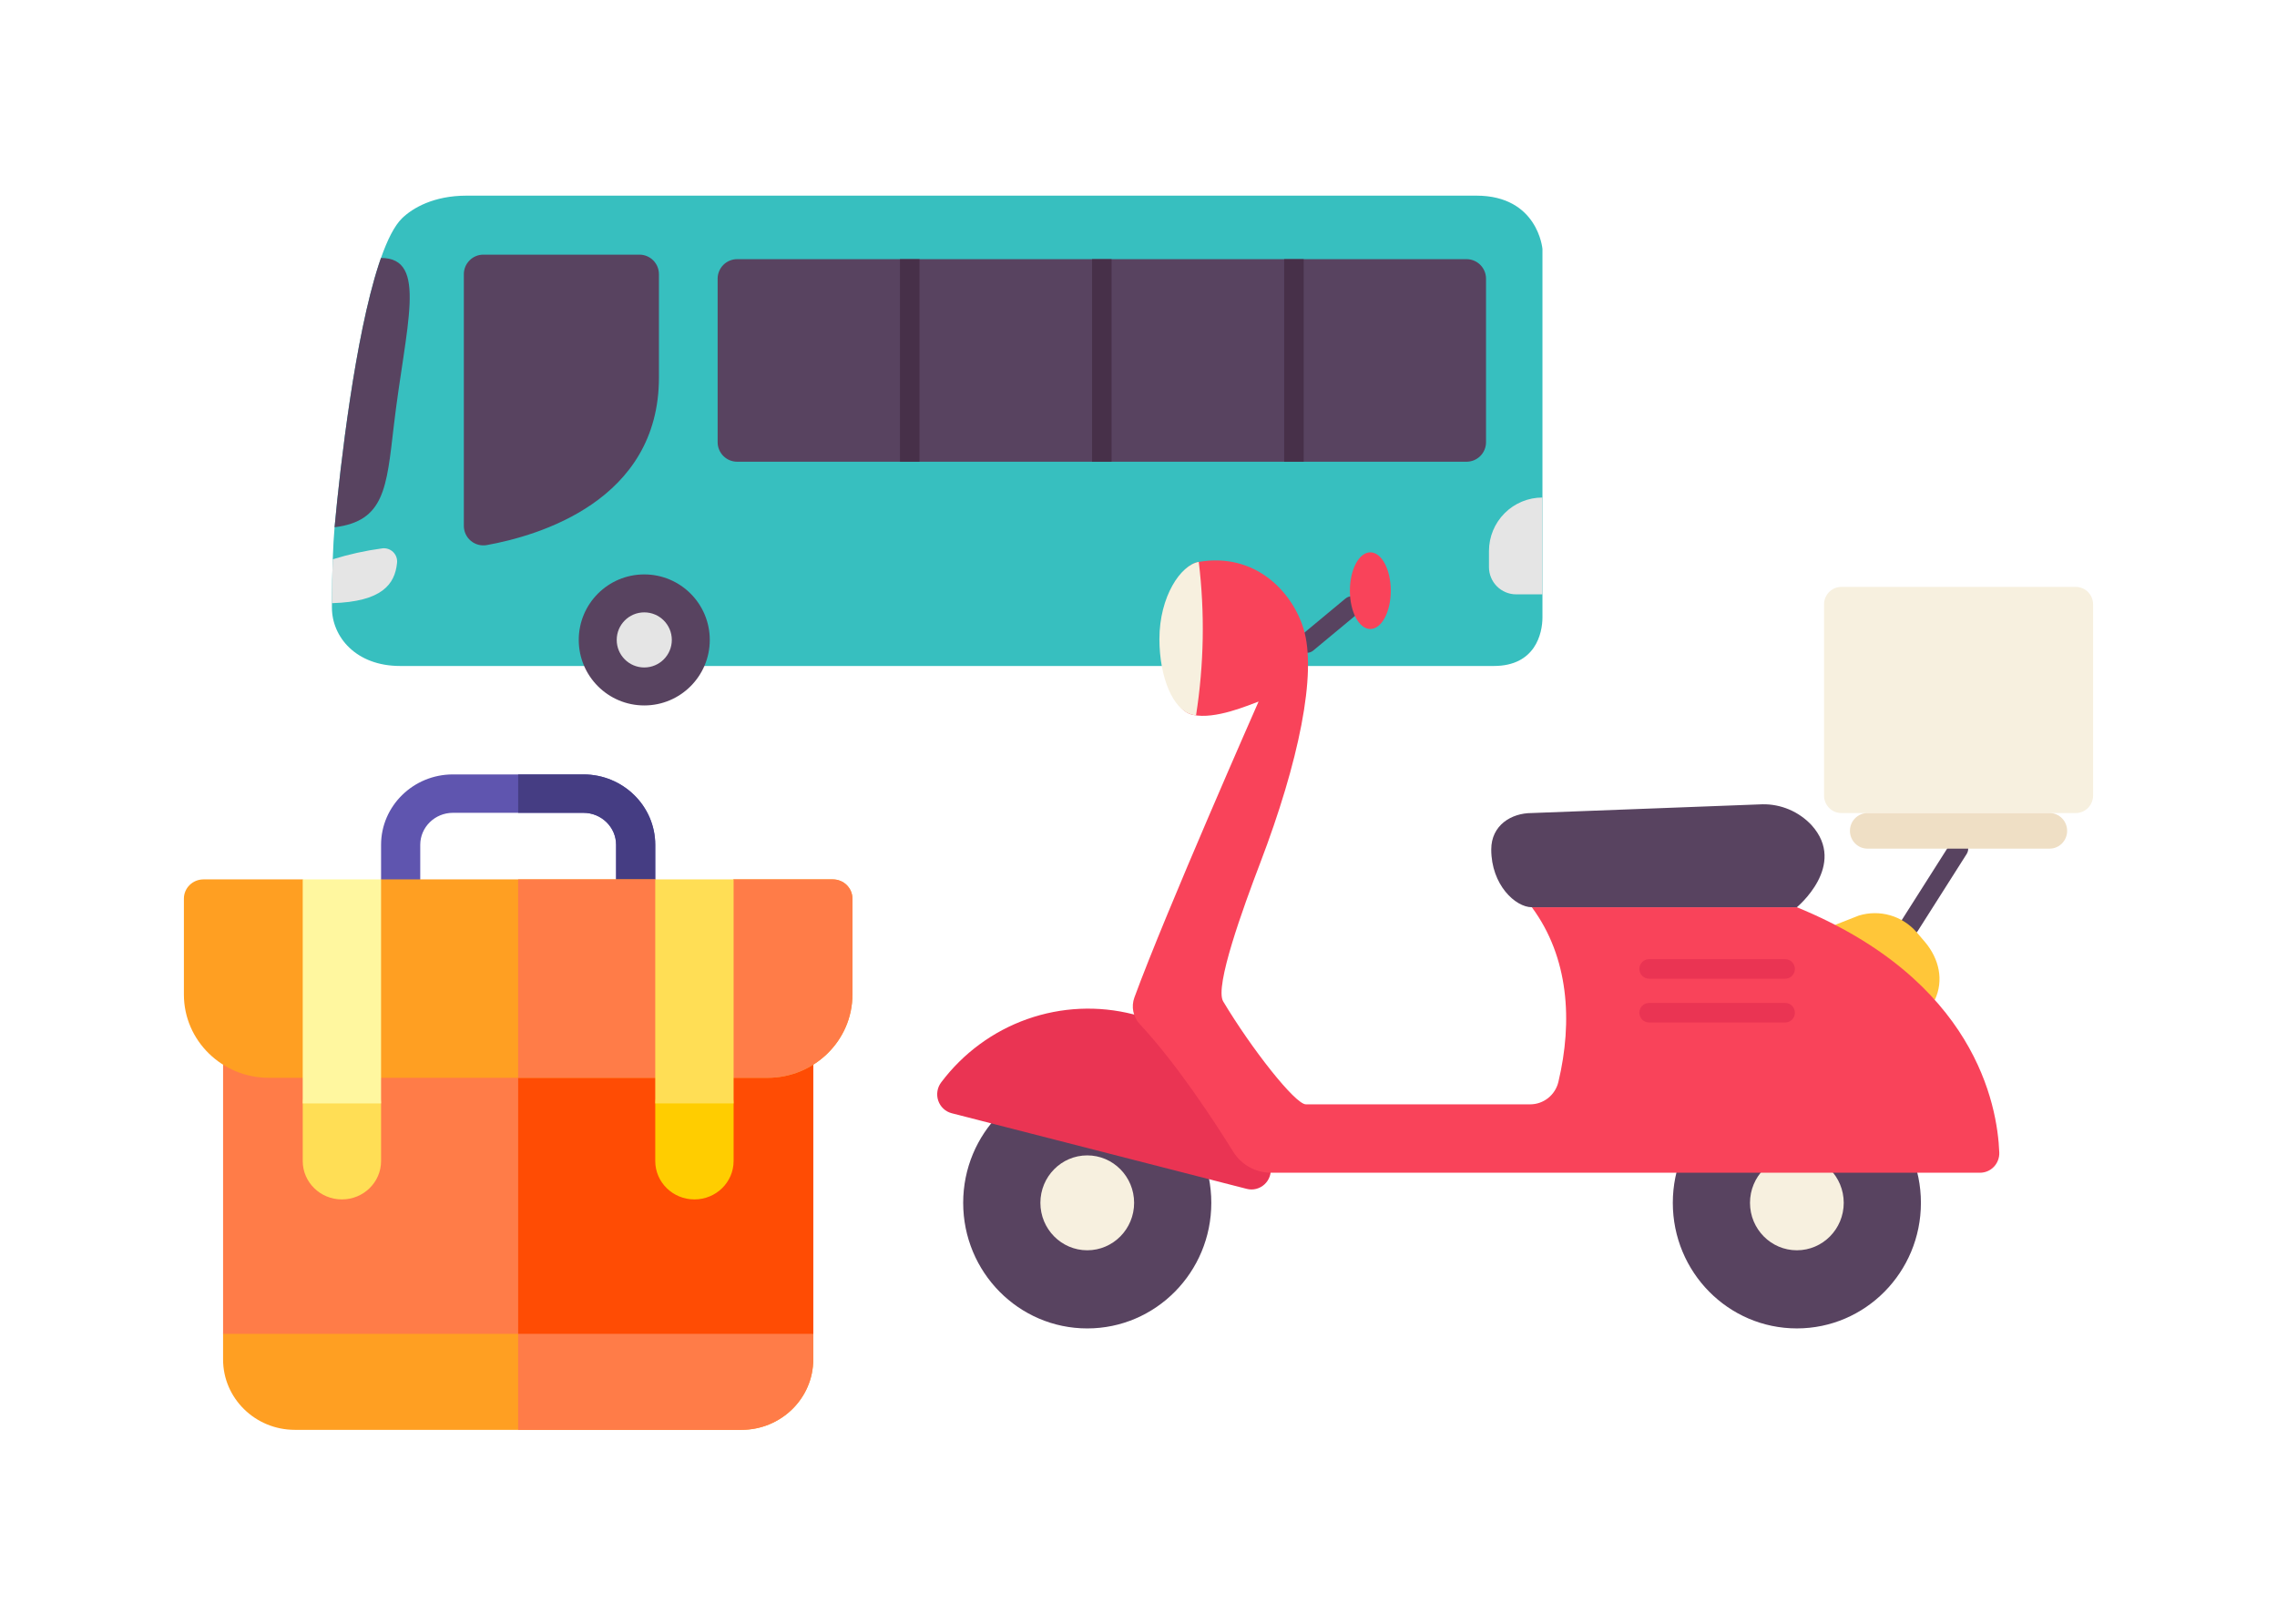<svg width="157" height="112" viewBox="0 0 157 112" fill="none" xmlns="http://www.w3.org/2000/svg">
<g filter="url(#filter0_d)">
<path d="M106.353 12.963V38.361C106.353 39.47 105.863 41.715 102.999 41.715H27.586C24.526 41.715 22.886 39.694 22.886 37.688C22.886 37.587 22.886 37.486 22.887 37.385C22.889 36.333 22.908 35.293 22.943 34.359C22.973 33.506 23.015 32.74 23.071 32.131C23.468 27.815 24.493 19.015 26.111 14.05C26.132 13.986 26.154 13.922 26.175 13.859C26.206 13.766 26.238 13.675 26.27 13.583C26.712 12.322 27.199 11.356 27.725 10.843C28.461 10.13 29.913 9.287 32.168 9.287H101.796C106.045 9.287 106.353 12.963 106.353 12.963Z" fill="#37BFBF"/>
<path d="M27.15 25.183C26.652 29.451 26.505 31.727 23.071 32.15V32.131C23.468 27.815 24.493 19.014 26.111 14.05C26.132 13.986 26.154 13.922 26.175 13.858C26.206 13.766 26.238 13.675 26.27 13.582C29.534 13.582 27.966 18.207 27.15 25.183Z" fill="#584360"/>
<path d="M31.982 32.053V14.701C31.982 14.344 32.124 14.001 32.377 13.749C32.629 13.496 32.971 13.354 33.328 13.354H44.088C44.445 13.354 44.787 13.496 45.04 13.749C45.292 14.001 45.434 14.344 45.434 14.701V21.826C45.434 30.333 37.117 32.739 33.562 33.38C33.369 33.414 33.17 33.406 32.98 33.355C32.789 33.304 32.613 33.212 32.462 33.086C32.311 32.959 32.19 32.801 32.107 32.623C32.025 32.445 31.982 32.25 31.982 32.053Z" fill="#584360"/>
<path d="M102.462 15.012V26.286C102.462 26.463 102.427 26.638 102.359 26.801C102.292 26.965 102.193 27.113 102.068 27.238C101.943 27.363 101.794 27.462 101.631 27.53C101.468 27.597 101.293 27.632 101.116 27.632H50.829C50.472 27.632 50.129 27.491 49.876 27.238C49.624 26.986 49.481 26.643 49.481 26.286V15.012C49.481 14.655 49.624 14.312 49.876 14.059C50.129 13.807 50.472 13.665 50.829 13.665H101.116C101.473 13.665 101.815 13.807 102.068 14.06C102.32 14.312 102.462 14.655 102.462 15.012Z" fill="#584360"/>
<path d="M44.422 44.436C46.917 44.436 48.939 42.413 48.939 39.919C48.939 37.424 46.917 35.402 44.422 35.402C41.927 35.402 39.905 37.424 39.905 39.919C39.905 42.413 41.927 44.436 44.422 44.436Z" fill="#584360"/>
<path d="M84.816 44.436C87.311 44.436 89.333 42.413 89.333 39.919C89.333 37.424 87.311 35.402 84.816 35.402C82.321 35.402 80.299 37.424 80.299 39.919C80.299 42.413 82.321 44.436 84.816 44.436Z" fill="#584360"/>
<path d="M44.422 41.818C45.471 41.818 46.322 40.968 46.322 39.919C46.322 38.87 45.471 38.019 44.422 38.019C43.373 38.019 42.523 38.87 42.523 39.919C42.523 40.968 43.373 41.818 44.422 41.818Z" fill="#E5E5E5"/>
<path d="M84.816 41.818C85.865 41.818 86.716 40.968 86.716 39.919C86.716 38.87 85.865 38.019 84.816 38.019C83.767 38.019 82.916 38.87 82.916 39.919C82.916 40.968 83.767 41.818 84.816 41.818Z" fill="#E5E5E5"/>
<path d="M27.377 34.604C27.227 36.083 26.347 37.284 22.887 37.385C22.889 36.334 22.908 35.294 22.943 34.36C24.058 34.014 25.2 33.761 26.357 33.606C26.493 33.589 26.631 33.603 26.761 33.647C26.891 33.69 27.01 33.763 27.108 33.859C27.206 33.955 27.281 34.072 27.328 34.201C27.374 34.33 27.391 34.467 27.377 34.604Z" fill="#E5E5E5"/>
<path d="M106.352 30.101V36.777H104.544C104.046 36.777 103.567 36.579 103.215 36.227C102.863 35.874 102.665 35.396 102.665 34.898V33.788C102.665 32.81 103.053 31.872 103.745 31.181C104.436 30.489 105.374 30.101 106.352 30.101Z" fill="#E5E5E5"/>
<path d="M62.054 13.665H63.401V27.632H62.054V13.665Z" fill="#473049"/>
<path d="M75.299 13.665H76.645V27.632H75.299V13.665Z" fill="#473049"/>
<path d="M88.544 13.665H89.89V27.632H88.544V13.665Z" fill="#473049"/>
<path d="M123.894 87.389C128.618 87.389 132.448 83.513 132.448 78.73C132.448 73.948 128.618 70.071 123.894 70.071C119.17 70.071 115.341 73.948 115.341 78.73C115.341 83.513 119.17 87.389 123.894 87.389Z" fill="#584360"/>
<path d="M123.894 82.002C125.679 82.002 127.126 80.537 127.126 78.731C127.126 76.924 125.679 75.459 123.894 75.459C122.11 75.459 120.663 76.924 120.663 78.731C120.663 80.537 122.11 82.002 123.894 82.002Z" fill="#F7F0DF"/>
<path d="M131.676 60.288C131.557 60.288 131.44 60.256 131.337 60.194C131.234 60.132 131.15 60.044 131.093 59.938C131.036 59.831 131.008 59.712 131.012 59.591C131.016 59.47 131.053 59.353 131.117 59.251L134.485 53.947C134.532 53.873 134.593 53.808 134.665 53.758C134.737 53.708 134.818 53.672 134.903 53.653C134.988 53.634 135.076 53.633 135.162 53.648C135.248 53.664 135.33 53.697 135.404 53.745C135.477 53.792 135.541 53.854 135.591 53.927C135.64 54 135.676 54.081 135.694 54.168C135.713 54.254 135.714 54.343 135.699 54.43C135.683 54.517 135.651 54.6 135.604 54.675L132.236 59.979C132.176 60.074 132.093 60.152 131.995 60.206C131.897 60.26 131.788 60.288 131.676 60.288Z" fill="#584360"/>
<path d="M90.125 40.806C89.988 40.806 89.854 40.763 89.742 40.683C89.63 40.603 89.545 40.49 89.499 40.36C89.452 40.229 89.447 40.087 89.484 39.953C89.52 39.819 89.597 39.7 89.703 39.612L92.772 37.064C92.839 37.008 92.917 36.965 93.001 36.94C93.084 36.914 93.172 36.905 93.259 36.914C93.346 36.922 93.43 36.948 93.508 36.99C93.585 37.032 93.653 37.088 93.709 37.157C93.764 37.225 93.805 37.304 93.831 37.389C93.856 37.473 93.865 37.562 93.856 37.65C93.847 37.738 93.822 37.824 93.78 37.902C93.739 37.98 93.683 38.049 93.615 38.105L90.546 40.653C90.428 40.752 90.279 40.806 90.125 40.806Z" fill="#584360"/>
<path d="M74.966 87.39C79.69 87.39 83.52 83.513 83.52 78.731C83.52 73.948 79.69 70.072 74.966 70.072C70.242 70.072 66.412 73.948 66.412 78.731C66.412 83.513 70.242 87.39 74.966 87.39Z" fill="#584360"/>
<path d="M85.966 77.768C86.18 77.823 86.403 77.823 86.617 77.768C86.83 77.713 87.027 77.606 87.189 77.456C87.352 77.305 87.475 77.117 87.548 76.906C87.621 76.696 87.641 76.47 87.606 76.25C87.223 73.752 86.122 71.424 84.442 69.554C82.761 67.685 80.574 66.357 78.154 65.736C75.733 65.115 73.186 65.229 70.829 66.062C68.471 66.896 66.408 68.412 64.896 70.424C64.761 70.601 64.672 70.809 64.637 71.029C64.601 71.25 64.62 71.475 64.692 71.687C64.764 71.898 64.887 72.088 65.049 72.239C65.211 72.39 65.408 72.498 65.622 72.553L85.966 77.768Z" fill="#EA3453"/>
<path d="M132.745 60.767C132.55 60.533 132.352 60.3 132.156 60.077C131.67 59.516 131.035 59.11 130.326 58.906C129.617 58.701 128.866 58.709 128.161 58.926L126.533 59.566L133.407 64.74C134.04 63.38 133.702 61.916 132.745 60.767Z" fill="#FFC639"/>
<path d="M123.894 58.349H105.62C108.171 61.791 108.45 66.207 107.452 70.391C107.347 70.832 107.098 71.225 106.745 71.505C106.393 71.786 105.957 71.939 105.509 71.939H90.04C89.303 71.939 86.279 68.088 84.338 64.841C83.733 63.827 85.714 58.386 86.899 55.277C89.53 48.381 90.83 42.225 89.876 39.135C89.098 36.615 86.577 33.876 82.656 34.538C81.412 34.748 80.275 36.922 80.275 39.861C80.275 42.503 80.885 44.795 82.257 45.088C83.803 45.417 86.066 44.422 86.78 44.168C86.78 44.168 80.385 58.66 78.215 64.578C78.103 64.886 78.077 65.221 78.143 65.543C78.208 65.865 78.361 66.163 78.584 66.402C81.148 69.156 83.72 73.096 85.025 75.199C85.301 75.645 85.685 76.012 86.14 76.267C86.594 76.521 87.106 76.655 87.626 76.655H136.521C136.7 76.655 136.876 76.619 137.041 76.549C137.205 76.479 137.354 76.376 137.478 76.246C137.602 76.116 137.699 75.963 137.763 75.794C137.827 75.625 137.857 75.445 137.851 75.265C137.724 71.93 136.148 63.374 123.894 58.349Z" fill="#F9435A"/>
<path d="M123.894 58.349H105.62C104.49 58.349 102.822 56.805 102.822 54.368C102.822 52.685 104.219 51.855 105.602 51.855L121.526 51.251C122.156 51.241 122.782 51.363 123.364 51.61C123.946 51.857 124.471 52.224 124.906 52.687C127.407 55.455 123.894 58.349 123.894 58.349Z" fill="#584360"/>
<path d="M143.126 36.263H126.962C126.303 36.263 125.769 36.803 125.769 37.471V50.647C125.769 51.314 126.303 51.855 126.962 51.855H143.126C143.785 51.855 144.32 51.314 144.32 50.647V37.471C144.32 36.803 143.785 36.263 143.126 36.263Z" fill="#F7F0DF"/>
<path d="M141.317 51.855H128.767C128.097 51.855 127.554 52.404 127.554 53.083C127.554 53.761 128.097 54.31 128.767 54.31H141.317C141.987 54.31 142.53 53.761 142.53 53.083C142.53 52.404 141.987 51.855 141.317 51.855Z" fill="#EFDFC5"/>
<path d="M82.467 45.122C82.396 45.115 82.326 45.104 82.257 45.088C80.886 44.797 79.942 42.503 79.942 39.861C79.942 36.923 81.413 34.749 82.656 34.539C83.081 38.058 83.017 41.62 82.467 45.122Z" fill="#F7F0DF"/>
<path d="M74.966 82.002C76.751 82.002 78.198 80.537 78.198 78.731C78.198 76.924 76.751 75.459 74.966 75.459C73.182 75.459 71.735 76.924 71.735 78.731C71.735 80.537 73.182 82.002 74.966 82.002Z" fill="#F7F0DF"/>
<path d="M123.092 63.277H113.701C113.524 63.277 113.355 63.206 113.23 63.08C113.106 62.953 113.036 62.782 113.036 62.604C113.036 62.425 113.106 62.254 113.23 62.128C113.355 62.002 113.524 61.931 113.701 61.931H123.093C123.269 61.931 123.438 62.002 123.563 62.128C123.688 62.254 123.758 62.425 123.758 62.604C123.758 62.782 123.688 62.953 123.563 63.08C123.438 63.206 123.269 63.277 123.093 63.277H123.092Z" fill="#EA3453"/>
<path d="M123.092 66.296H113.701C113.524 66.296 113.355 66.225 113.23 66.099C113.106 65.973 113.036 65.802 113.036 65.623C113.036 65.445 113.106 65.274 113.23 65.147C113.355 65.021 113.524 64.95 113.701 64.95H123.093C123.269 64.95 123.438 65.021 123.563 65.147C123.688 65.274 123.758 65.445 123.758 65.623C123.758 65.802 123.688 65.973 123.563 66.099C123.438 66.225 123.269 66.296 123.093 66.296H123.092Z" fill="#EA3453"/>
<path d="M94.485 39.166C95.263 39.166 95.895 37.983 95.895 36.523C95.895 35.064 95.263 33.88 94.485 33.88C93.706 33.88 93.075 35.064 93.075 36.523C93.075 37.983 93.706 39.166 94.485 39.166Z" fill="#F9435A"/>
<path d="M43.83 59.078C43.084 59.078 42.48 58.485 42.48 57.754V54.047C42.48 52.83 41.47 51.84 40.229 51.84H31.226C29.985 51.84 28.976 52.83 28.976 54.047V57.754C28.976 58.485 28.371 59.078 27.625 59.078C26.879 59.078 26.275 58.485 26.275 57.754V54.047C26.275 51.37 28.496 49.192 31.226 49.192H40.229C42.959 49.192 45.18 51.37 45.18 54.047V57.754C45.18 58.485 44.576 59.078 43.83 59.078Z" fill="#5F55AF"/>
<path d="M40.229 51.84C41.47 51.84 42.48 52.83 42.48 54.047V57.754C42.48 58.485 43.084 59.078 43.83 59.078C44.576 59.078 45.18 58.485 45.18 57.754V54.047C45.18 51.37 42.959 49.192 40.229 49.192H35.727V51.84H40.229Z" fill="#453D83"/>
<path d="M15.381 87.763V89.528C15.381 92.209 17.598 94.383 20.333 94.383H51.122C53.857 94.383 56.074 92.209 56.074 89.528V87.763C56.074 87.032 55.469 86.439 54.723 86.439H16.732C15.986 86.439 15.381 87.032 15.381 87.763Z" fill="#FF9F22"/>
<path d="M56.074 89.528V87.763C56.074 87.032 55.469 86.439 54.723 86.439H35.727V94.383H51.122C53.857 94.383 56.074 92.209 56.074 89.528Z" fill="#FF7C48"/>
<path d="M15.381 68.414H56.074V87.763H15.381V68.414Z" fill="#FF7C48"/>
<path d="M35.727 68.414H56.074V87.763H35.727V68.414Z" fill="#FF4C04"/>
<path d="M52.923 70.11H18.532C15.306 70.11 12.68 67.537 12.68 64.373V57.754C12.68 57.023 13.285 56.43 14.031 56.43H20.873L23.574 58.195L26.275 56.43H45.18L47.881 58.195L50.582 56.43H57.424C58.17 56.43 58.775 57.023 58.775 57.754V64.373C58.775 67.537 56.149 70.11 52.923 70.11Z" fill="#FF9F22"/>
<path d="M57.424 56.43H50.582L47.881 58.195L45.18 56.43H35.727V70.11H52.923C56.15 70.11 58.775 67.537 58.775 64.373V57.754C58.775 57.023 58.17 56.43 57.424 56.43Z" fill="#FF7C48"/>
<path d="M47.881 78.495C46.39 78.495 45.18 77.31 45.18 75.847V71.876C45.18 71.144 45.785 70.552 46.531 70.552H49.232C49.977 70.552 50.582 71.144 50.582 71.876V75.847C50.582 77.31 49.373 78.495 47.881 78.495Z" fill="#FFCD00"/>
<path d="M45.18 56.43H50.582V71.876H45.18V56.43Z" fill="#FFDE55"/>
<path d="M23.574 78.495C22.082 78.495 20.873 77.31 20.873 75.847V71.876C20.873 71.144 21.478 70.552 22.224 70.552H24.924C25.67 70.552 26.275 71.144 26.275 71.876V75.847C26.275 77.31 25.066 78.495 23.574 78.495Z" fill="#FFDE55"/>
<path d="M20.873 56.43H26.275V71.876H20.873V56.43Z" fill="#FFF79F"/>
</g>
<defs>
<filter id="filter0_d" x="0.072" y="0.881" width="156.856" height="110.312" filterUnits="userSpaceOnUse" color-interpolation-filters="sRGB">
<feFlood flood-opacity="0" result="BackgroundImageFix"/>
<feColorMatrix in="SourceAlpha" type="matrix" values="0 0 0 0 0 0 0 0 0 0 0 0 0 0 0 0 0 0 127 0"/>
<feOffset dy="4.203"/>
<feGaussianBlur stdDeviation="6.304"/>
<feColorMatrix type="matrix" values="0 0 0 0 0 0 0 0 0 0 0 0 0 0 0 0 0 0 0.15 0"/>
<feBlend mode="normal" in2="BackgroundImageFix" result="effect1_dropShadow"/>
<feBlend mode="normal" in="SourceGraphic" in2="effect1_dropShadow" result="shape"/>
</filter>
</defs>
</svg>
